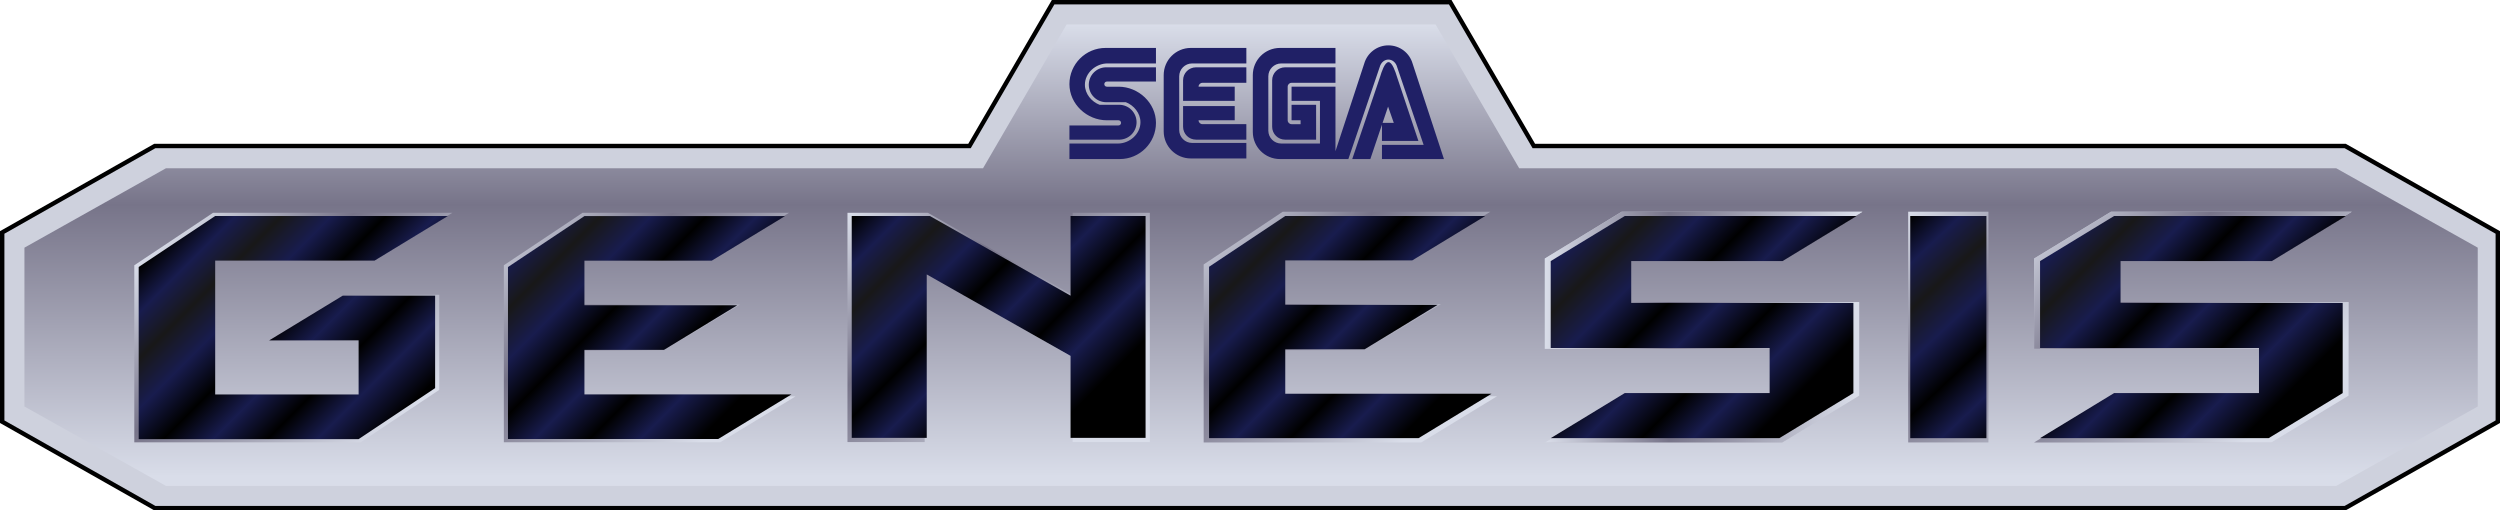 <svg width="568.93px" height="116.14px" enable-background="new -1 -1 568.929 116.145" version="1.1" viewBox="-1 -1 568.93 116.14" xmlns="http://www.w3.org/2000/svg">
	<polygon points="533.06 31.853 532.83 31.721 348.34 31.721 329.32 -1 238.37 -1 219.35 31.721 34.106 31.721 -1 51.605 -1 95.259 33.88 115.02 34.108 115.14 532.82 115.14 567.68 95.404 567.93 95.259 567.93 51.607"/>
	<polygon points="0 52.188 0 94.677 34.37 114.14 532.56 114.14 566.93 94.677 566.93 52.19 532.56 32.72 347.77 32.72 328.74 0 238.95 0 219.92 32.72 34.37 32.72" fill="#CED1DD"/>
	<linearGradient id="path14_1_" x1="308.14" x2="308.14" y1="1411" y2="1516" gradientTransform="translate(-24.425 -1406.4)" gradientUnits="userSpaceOnUse">
		<stop stop-color="#D9DDE9" offset="0"/>
		<stop stop-color="#777489" offset=".39"/>
		<stop stop-color="#D9DDE9" offset=".98"/>
	</linearGradient>
	<path d="m344.72 37.286-19.023-32.722h-83.96l-19.025 32.723h-185.94l-32.212 18.073v36.148l32.212 18.072h493.88l32.211-18.072v-36.148l-32.211-18.072-185.94-2e-3z" fill="url(#path14_1_)"/>
	<path d="m309.46 13.469-7.131 21.726h3.521l7.146-20.979c0.26-0.959 1.043-1.659 1.963-1.659 0.931 0 1.713 0.7 1.974 1.659l6.041 17.746h-9.479v3.232h14.105l-7.132-21.726c-0.684-2.396-2.893-4.146-5.51-4.146-2.607-1e-3 -4.812 1.749-5.498 4.147zm4.178 13.492 1.248-3.706 1.301 3.706h-2.549zm-0.517-10.638-6.387 18.872h4.117l2.643-7.822v3.697h8.295l-4.926-14.747c-0.25-0.821-0.996-3.182-1.873-3.182-0.881 0-1.627 2.36-1.869 3.182zm-22.549-2.885h12.344v-3.53h-12.639c-3.408 0-6.172 2.771-6.172 6.18v12.936c0 3.409 2.764 6.172 6.172 6.172h12.639v-16.47h-9.992v3.234h6.461v9.702h-8.813c-1.627 0-2.936-1.315-2.936-2.938v-12.35c-2e-3 -1.619 1.309-2.936 2.936-2.936zm2.351 9.406v3.531h2.055v0.882h-2.055c-0.486 0-0.883-0.396-0.883-0.882v-7.648c0-0.486 0.396-0.883 0.883-0.883h9.992v-3.524h-11.461c-1.627 0-2.945 1.316-2.945 2.938v10.585c0 1.622 1.318 2.938 2.945 2.938h7.055v-7.938l-5.586 1e-3zm-22.631-9.406h12.344v-3.53h-12.641c-3.408 0-6.17 2.771-6.17 6.18v12.792c0 3.408 2.762 6.179 6.17 6.179h12.641v-3.531h-12.344c-1.621 0-2.938-1.314-2.938-2.938v-12.214c0-1.621 1.317-2.938 2.938-2.938zm9.695 8.523v-3.234h-8.227c0-0.486 0.395-0.883 0.883-0.883h9.992v-3.524h-11.461c-1.621 0-2.936 1.316-2.936 2.938v4.703h11.749zm0 1.179v3.234h-8.227c0 0.485 0.395 0.882 0.883 0.882h9.992v3.522h-11.461c-1.621 0-2.936-1.314-2.936-2.938v-4.703l11.749 3e-3zm-30.203 4.407h-7.412v3.233h11.459c2.123-0.076 3.82-1.827 3.82-3.966 0-2.189-1.773-3.972-3.965-3.972h-4.459c-1.803-0.686-3.334-2.474-3.334-4.559 0-2.679 2.467-4.848 5.145-4.848h11.027v-3.528h-11.469c-4.541 0-8.225 3.69-8.225 8.233 0 4.55 3.979 8.234 8.521 8.234v-0.038l0.023 0.038h2.625c0.32 0 0.586 0.259 0.586 0.586 0 0.326-0.268 0.586-0.586 0.586h-3.756v1e-3zm4.862-9.993h7.42v-3.234h-11.468c-2.123 0.076-3.818 1.827-3.818 3.966 0 2.198 1.779 3.973 3.973 3.973h4.459c1.803 0.692 3.326 2.473 3.326 4.558 0 2.68-2.465 4.849-5.146 4.849h-11.018v3.53h11.459c4.545 0 8.234-3.683 8.234-8.232 0-4.543-3.979-8.234-8.523-8.234v0.046l-0.029-0.045h-2.619c-0.328 0-0.586-0.259-0.586-0.586 0-0.319 0.258-0.586 0.586-0.586l3.75-5e-3z" fill="#202066"/>
	<linearGradient id="polygon37_2_" x1="220.79" x2="270.31" y1="1450" y2="1499.5" gradientTransform="translate(-24.425 -1406.4)" gradientUnits="userSpaceOnUse">
		<stop stop-color="#D9DDE9" offset="0"/>
		<stop stop-color="#777489" offset=".39"/>
		<stop stop-color="#D9DDE9" offset=".98"/>
	</linearGradient>
	<polygon points="260.67 47.433 260.67 99.606 243.1 99.606 243.1 80.333 209.43 61.171 209.43 99.606 191.86 99.606 191.86 47.433 210.16 47.433 243.1 66.173 243.1 47.433" fill="url(#polygon37_2_)"/>
	<linearGradient id="polygon37_3_" x1="221.69" x2="269.72" y1="1450.8" y2="1498.8" gradientTransform="translate(-24.425 -1406.4)" gradientUnits="userSpaceOnUse">
		<stop offset="0"/>
		<stop stop-color="#181C4E" offset=".11"/>
		<stop stop-color="#181818" offset=".22"/>
		<stop stop-color="#181C4E" offset=".34"/>
		<stop offset=".47"/>
		<stop stop-color="#181C4E" offset=".59"/>
		<stop offset=".72"/>
		<stop stop-color="#181C4E" offset=".84"/>
		<stop offset=".98"/>
	</linearGradient>
	<polygon id="polygon37_1_" points="259.7 48.156 259.7 98.649 242.63 98.649 242.63 79.995 209.9 61.45 209.9 98.649 192.83 98.649 192.83 48.156 210.61 48.156 242.63 66.29 242.63 48.156" fill="url(#polygon37_3_)"/>
	<linearGradient id="rect58_2_" x1="449.51" x2="499.75" y1="1461.4" y2="1514.9" gradientTransform="translate(-24.425 -1406.4)" gradientUnits="userSpaceOnUse">
		<stop stop-color="#D9DDE9" offset="0"/>
		<stop stop-color="#777489" offset=".39"/>
		<stop stop-color="#D9DDE9" offset=".98"/>
	</linearGradient>
	<rect x="433.25" y="47.179" width="18.262" height="52.509" fill="url(#rect58_2_)"/>
	<linearGradient id="rect58_3_" x1="450.21" x2="498.42" y1="1462.2" y2="1513.5" gradientTransform="translate(-24.425 -1406.4)" gradientUnits="userSpaceOnUse">
		<stop offset="0"/>
		<stop stop-color="#181C4E" offset=".11"/>
		<stop stop-color="#181818" offset=".22"/>
		<stop stop-color="#181C4E" offset=".34"/>
		<stop offset=".47"/>
		<stop stop-color="#181C4E" offset=".59"/>
		<stop offset=".72"/>
		<stop stop-color="#181C4E" offset=".84"/>
		<stop offset=".98"/>
	</linearGradient>
	<rect id="rect58_1_" x="433.72" y="48.156" width="17.332" height="50.559" fill="url(#rect58_3_)"/>
	<linearGradient id="polygon79_2_" x1="300.5" x2="350.31" y1="1450.4" y2="1500.2" gradientTransform="translate(-24.425 -1406.4)" gradientUnits="userSpaceOnUse">
		<stop stop-color="#D9DDE9" offset="0"/>
		<stop stop-color="#777489" offset=".39"/>
		<stop stop-color="#D9DDE9" offset=".98"/>
	</linearGradient>
	<polygon points="320.92 57.68 290.92 57.68 290.92 68.182 326.92 68.182 309.67 78.684 290.92 78.684 290.92 89.186 339.67 89.186 322.42 99.688 272.92 99.688 272.92 59.182 290.92 47.179 338.17 47.179" fill="url(#polygon79_2_)"/>
	<linearGradient id="polygon79_3_" x1="301.62" x2="349.58" y1="1451.5" y2="1499.4" gradientTransform="translate(-24.425 -1406.4)" gradientUnits="userSpaceOnUse">
		<stop offset="0"/>
		<stop stop-color="#181C4E" offset=".11"/>
		<stop stop-color="#181818" offset=".22"/>
		<stop stop-color="#181C4E" offset=".34"/>
		<stop offset=".47"/>
		<stop stop-color="#181C4E" offset=".59"/>
		<stop offset=".72"/>
		<stop stop-color="#181C4E" offset=".84"/>
		<stop offset=".98"/>
	</linearGradient>
	<polygon id="polygon79_1_" points="320.38 58.266 291.49 58.266 291.49 68.378 326.16 68.378 309.54 78.49 291.49 78.49 291.49 88.6 338.43 88.6 321.82 98.714 274.15 98.714 274.15 59.712 291.49 48.156 336.99 48.156" fill="url(#polygon79_3_)"/>
	<linearGradient id="polygon100_2_" x1="141.23" x2="190.76" y1="1450.6" y2="1500.2" gradientTransform="translate(-24.425 -1406.4)" gradientUnits="userSpaceOnUse">
		<stop stop-color="#D9DDE9" offset="0"/>
		<stop stop-color="#777489" offset=".39"/>
		<stop stop-color="#D9DDE9" offset=".98"/>
	</linearGradient>
	<polygon points="161.4 57.878 131.56 57.878 131.56 68.317 167.37 68.317 150.21 78.762 131.56 78.762 131.56 89.204 180.05 89.204 162.89 99.647 113.66 99.647 113.66 59.368 131.56 47.433 178.56 47.433" fill="url(#polygon100_2_)"/>
	<linearGradient id="polygon100_3_" x1="142.08" x2="190.21" y1="1451.5" y2="1499.6" gradientTransform="translate(-24.425 -1406.4)" gradientUnits="userSpaceOnUse">
		<stop offset="0"/>
		<stop stop-color="#181C4E" offset=".11"/>
		<stop stop-color="#181818" offset=".22"/>
		<stop stop-color="#181C4E" offset=".34"/>
		<stop offset=".47"/>
		<stop stop-color="#181C4E" offset=".59"/>
		<stop offset=".72"/>
		<stop stop-color="#181C4E" offset=".84"/>
		<stop offset=".98"/>
	</linearGradient>
	<polygon id="polygon100_1_" points="160.98 58.319 132 58.319 132 68.468 166.78 68.468 150.11 78.615 132 78.615 132 88.76 179.1 88.76 162.44 98.905 114.6 98.905 114.6 59.768 132 48.174 177.65 48.174" fill="url(#polygon100_3_)"/>
	<linearGradient id="polygon121_2_" x1="64.992" x2="113.87" y1="1454.8" y2="1503.6" gradientTransform="translate(-24.425 -1406.4)" gradientUnits="userSpaceOnUse">
		<stop stop-color="#D9DDE9" offset="0"/>
		<stop stop-color="#777489" offset=".39"/>
		<stop stop-color="#D9DDE9" offset=".98"/>
	</linearGradient>
	<polygon points="29.562 59.372 47.47 47.433 101.94 47.433 84.779 57.882 47.47 57.882 47.47 89.219 81.048 89.219 81.048 76.534 60.155 76.534 77.317 66.089 98.958 66.089 98.958 87.727 81.048 99.667 29.562 99.667" fill="url(#polygon121_2_)"/>
	<linearGradient id="polygon121_3_" x1="65.687" x2="113.2" y1="1455.5" y2="1503" gradientTransform="translate(-24.425 -1406.4)" gradientUnits="userSpaceOnUse">
		<stop offset="0"/>
		<stop stop-color="#181C4E" offset=".11"/>
		<stop stop-color="#181818" offset=".22"/>
		<stop stop-color="#181C4E" offset=".34"/>
		<stop offset=".47"/>
		<stop stop-color="#181C4E" offset=".59"/>
		<stop offset=".72"/>
		<stop stop-color="#181C4E" offset=".84"/>
		<stop offset=".98"/>
	</linearGradient>
	<polygon id="polygon121_1_" points="30.563 59.76 47.971 48.156 100.92 48.156 84.238 58.311 47.971 58.311 47.971 88.776 80.611 88.776 80.611 76.444 60.302 76.444 76.985 66.29 98.021 66.29 98.021 87.325 80.611 98.93 30.563 98.93" fill="url(#polygon121_3_)"/>
	<polygon points="422.09 89.034 404.59 99.688 350.56 99.688 368.06 89.034 402.3 89.034 402.3 78.382 350.56 78.382 350.56 57.835 368.06 47.179 422.85 47.179 405.35 57.835 369.58 57.835 369.58 67.725 422.09 67.725" fill="#C2C4D2"/>
	<linearGradient id="polygon142_2_" x1="350.52" x2="422.82" y1="-651.4" y2="-651.4" gradientTransform="matrix(1 0 0 -1 .035 -577.97)" gradientUnits="userSpaceOnUse">
		<stop stop-color="#D9DDE9" offset="0"/>
		<stop stop-color="#777489" offset=".39"/>
		<stop stop-color="#D9DDE9" offset=".98"/>
	</linearGradient>
	<polygon points="402.3 89.034 402.3 78.382 350.56 78.382 350.56 57.835 368.06 47.179 422.85 47.179 405.35 57.835 369.58 57.835 369.58 67.725 422.09 67.725 422.09 89.034 404.59 99.688 350.56 99.688 368.06 89.034" fill="url(#polygon142_2_)"/>
	<linearGradient id="polygon142_3_" x1="381.43" x2="430.44" y1="1450.1" y2="1499.1" gradientTransform="translate(-24.425 -1406.4)" gradientUnits="userSpaceOnUse">
		<stop offset="0"/>
		<stop stop-color="#181C4E" offset=".11"/>
		<stop stop-color="#181818" offset=".22"/>
		<stop stop-color="#181C4E" offset=".34"/>
		<stop offset=".47"/>
		<stop stop-color="#181C4E" offset=".59"/>
		<stop offset=".72"/>
		<stop stop-color="#181C4E" offset=".84"/>
		<stop offset=".98"/>
	</linearGradient>
	<polygon id="polygon142_1_" points="401.72 88.454 401.72 78.198 351.9 78.198 351.9 58.413 368.75 48.156 421.51 48.156 404.66 58.413 370.22 58.413 370.22 67.938 420.78 67.938 420.78 88.454 403.92 98.714 351.9 98.714 368.75 88.454" fill="url(#polygon142_3_)"/>
	<polygon points="533.45 89.034 515.94 99.688 461.91 99.688 479.42 89.034 513.66 89.034 513.66 78.382 461.91 78.382 461.91 57.835 479.42 47.179 534.21 47.179 516.7 57.835 480.94 57.835 480.94 67.725 533.45 67.725" fill="#C2C4D2"/>
	<linearGradient id="polygon163_2_" x1="491.64" x2="542.55" y1="1449" y2="1499.9" gradientTransform="translate(-24.425 -1406.4)" gradientUnits="userSpaceOnUse">
		<stop stop-color="#D9DDE9" offset="0"/>
		<stop stop-color="#777489" offset=".39"/>
		<stop stop-color="#D9DDE9" offset=".98"/>
	</linearGradient>
	<polygon points="513.66 89.034 513.66 78.382 461.91 78.382 461.91 57.835 479.42 47.179 534.21 47.179 516.7 57.835 480.94 57.835 480.94 67.725 533.45 67.725 533.45 89.034 515.94 99.688 461.91 99.688 479.42 89.034" fill="url(#polygon163_2_)"/>
	<linearGradient id="polygon163_3_" x1="492.78" x2="541.8" y1="1450.1" y2="1499.1" gradientTransform="translate(-24.425 -1406.4)" gradientUnits="userSpaceOnUse">
		<stop offset="0"/>
		<stop stop-color="#181C4E" offset=".11"/>
		<stop stop-color="#181818" offset=".22"/>
		<stop stop-color="#181C4E" offset=".34"/>
		<stop offset=".47"/>
		<stop stop-color="#181C4E" offset=".59"/>
		<stop offset=".72"/>
		<stop stop-color="#181C4E" offset=".84"/>
		<stop offset=".98"/>
	</linearGradient>
	<polygon id="polygon163_1_" points="513.08 88.454 513.08 78.198 463.26 78.198 463.26 58.413 480.11 48.156 532.86 48.156 516.01 58.413 481.58 58.413 481.58 67.938 532.13 67.938 532.13 88.454 515.28 98.714 463.26 98.714 480.11 88.454" fill="url(#polygon163_3_)"/>
</svg>
